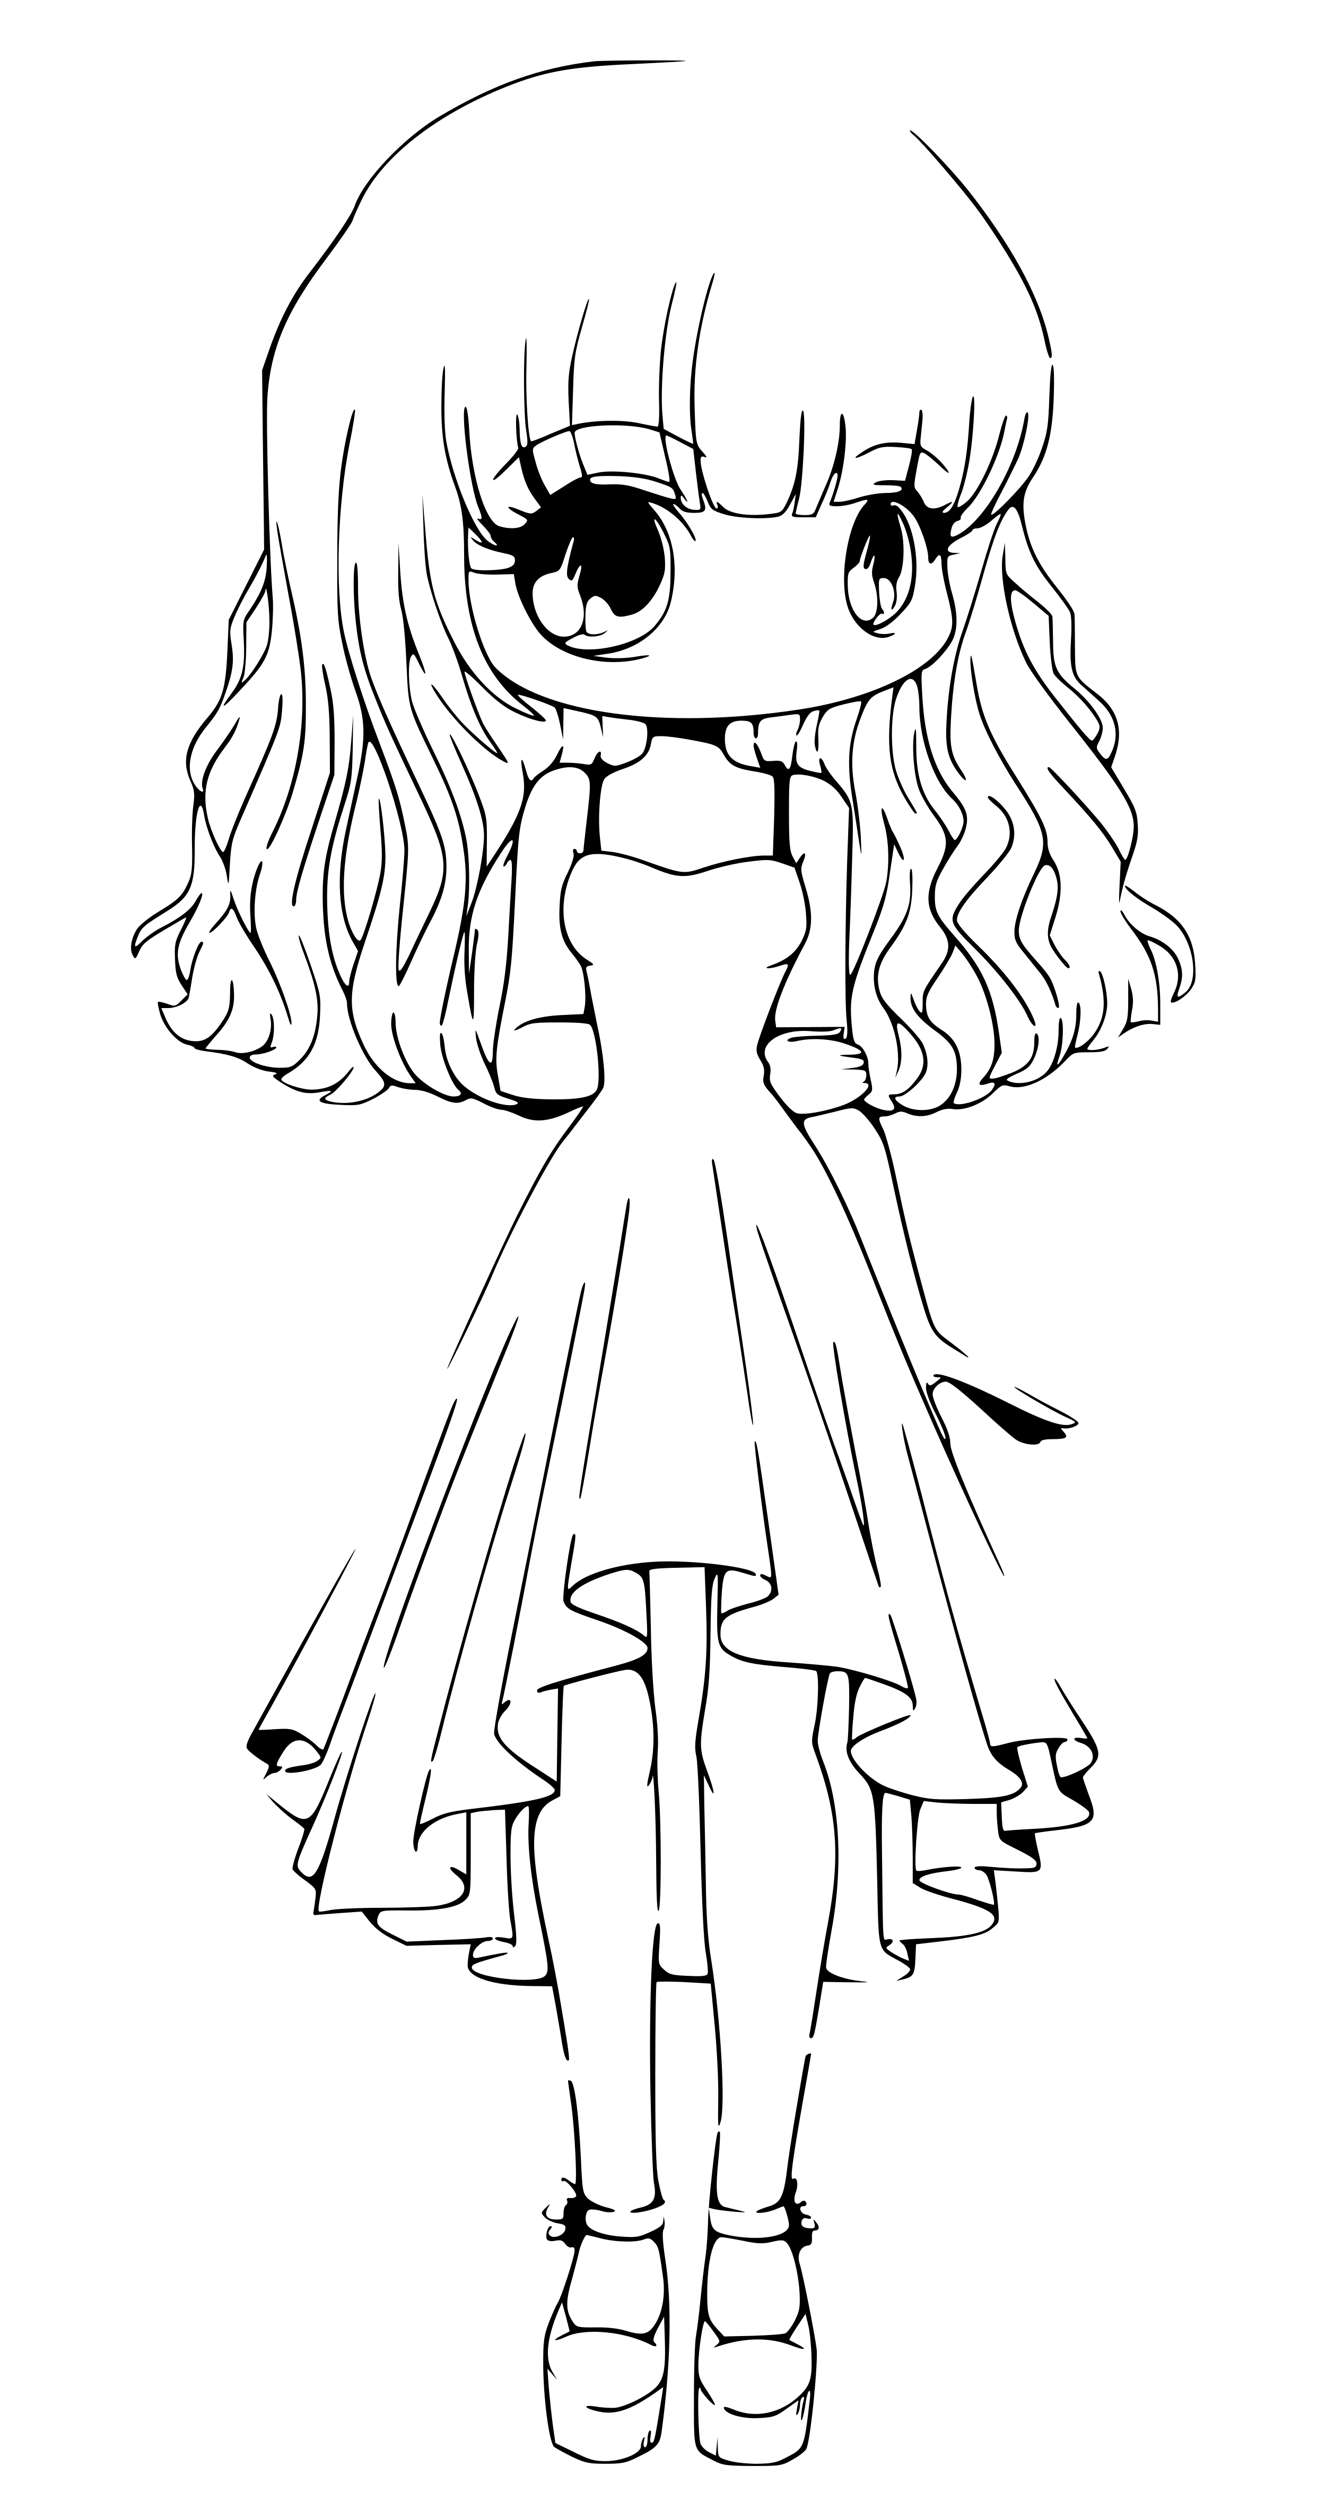 <?xml version="1.0" standalone="no"?>
<!DOCTYPE svg PUBLIC "-//W3C//DTD SVG 20010904//EN"
 "http://www.w3.org/TR/2001/REC-SVG-20010904/DTD/svg10.dtd">
<svg version="1.0" xmlns="http://www.w3.org/2000/svg"
 width="600pt" height="1131pt" viewBox="0 0 600 1131"
 preserveAspectRatio="xMidYMid meet">
<g transform="translate(0,1131) scale(0.1,-0.1)"
fill="#000000" stroke="none">
<path d="M2690 11033 c-246 -29 -454 -103 -702 -250 -161 -96 -342 -286 -383
-404 -15 -43 -96 -162 -204 -302 -76 -98 -133 -207 -182 -347 l-33 -95 3 -290
c2 -159 4 -342 5 -405 l1 -116 -80 -159 -80 -159 -6 -140 c-8 -175 -23 -223
-89 -301 -97 -113 -119 -193 -80 -284 20 -44 22 -60 15 -114 -5 -34 -8 -117
-6 -184 2 -103 -1 -129 -17 -165 -27 -60 -46 -79 -136 -133 -44 -27 -86 -61
-97 -79 -26 -42 -33 -89 -19 -116 12 -22 13 -21 30 17 14 33 34 49 113 96 52
31 97 57 99 57 3 0 -8 -26 -24 -57 -26 -52 -29 -66 -26 -134 2 -62 8 -83 30
-116 l27 -41 -26 -26 c-30 -30 -29 -30 -72 -15 -18 6 -34 9 -36 7 -3 -3 2 -28
10 -56 19 -63 78 -129 123 -138 18 -4 32 -10 32 -15 0 -4 21 -10 48 -14 99
-12 149 -26 192 -55 27 -18 65 -33 95 -37 36 -4 44 -8 30 -13 -17 -6 -13 -11
30 -39 67 -42 111 -53 171 -42 60 11 66 8 24 -14 -48 -25 -24 -39 74 -43 76
-4 88 -1 144 27 33 17 65 39 71 48 8 15 14 16 43 5 19 -6 53 -12 76 -12 27 0
64 -11 102 -30 65 -33 92 -36 129 -16 21 12 30 10 79 -15 30 -16 66 -29 80
-29 14 0 49 -12 79 -26 68 -34 134 -29 225 14 35 17 65 28 66 27 2 -2 -23 -39
-55 -82 -90 -119 -134 -194 -244 -413 -64 -128 -302 -651 -315 -690 -9 -32
170 339 203 420 79 189 256 525 319 605 14 17 28 35 32 40 4 6 37 48 73 95 37
47 72 95 78 108 14 26 2 156 -25 277 -8 39 -21 104 -29 145 -7 41 -16 87 -20
102 -6 22 -3 27 16 30 20 3 18 6 -17 28 -110 71 -137 248 -62 407 36 76 94 87
244 48 28 -7 81 -25 115 -40 110 -46 148 -49 250 -15 50 17 133 36 185 42 87
11 100 11 152 -7 l57 -20 24 -70 c13 -38 26 -102 28 -140 5 -62 2 -77 -20
-122 -27 -52 -67 -85 -136 -109 -24 -9 -29 -13 -15 -14 12 0 35 5 53 11 40 14
44 10 25 -26 -24 -44 -120 -295 -128 -333 -6 -24 -2 -41 14 -67 17 -27 20 -44
16 -70 -7 -33 -1 -45 40 -89 5 -6 35 -45 64 -86 30 -41 57 -77 60 -80 3 -3 25
-33 49 -68 68 -100 165 -305 278 -592 112 -286 162 -405 285 -685 140 -317
303 -665 312 -665 3 0 -8 28 -24 62 -148 324 -220 500 -220 538 0 28 -12 65
-40 119 -22 43 -40 89 -40 104 0 27 32 57 60 57 18 0 80 -50 208 -169 52 -47
104 -92 117 -98 37 -20 95 -24 102 -7 3 10 21 14 57 14 62 0 72 7 49 33 -14
15 -15 18 -3 16 25 -5 70 10 70 24 0 7 -37 31 -82 54 -46 23 -111 58 -145 78
-35 20 -63 34 -63 31 0 -8 164 -104 226 -133 57 -26 58 -27 31 -36 -40 -13
-120 14 -281 95 -199 100 -329 148 -342 127 -3 -5 5 -9 17 -9 21 0 20 -1 -6
-21 -22 -18 -29 -20 -36 -8 -6 10 -9 4 -9 -19 0 -20 18 -69 46 -122 25 -50 44
-97 42 -106 -3 -16 -17 15 -100 211 -63 148 -232 565 -273 670 -58 151 -152
343 -219 446 -60 92 -63 115 -17 125 14 2 63 14 108 25 78 20 84 20 111 4 16
-10 48 -47 71 -82 39 -60 46 -81 82 -252 45 -212 97 -422 140 -561 30 -99 52
-131 124 -175 17 -10 40 -25 53 -33 49 -32 18 0 -53 53 -84 64 -75 45 -149
320 -46 173 -59 230 -101 428 -19 93 -46 191 -58 218 -26 52 -25 59 7 59 12 0
32 6 46 13 21 11 31 11 55 1 43 -19 90 -17 134 6 27 13 49 17 74 13 52 -8 132
24 181 73 38 37 43 39 75 30 67 -19 169 28 252 116 35 37 38 38 106 38 51 0
74 4 83 15 11 14 10 14 -14 5 -29 -11 -76 -14 -76 -4 0 3 13 22 30 42 35 45
60 111 60 163 0 51 -19 137 -32 145 -8 5 -9 -1 -4 -17 33 -119 26 -198 -26
-268 -26 -36 -73 -69 -84 -59 -1 2 4 28 12 58 16 63 18 136 4 145 -6 4 -10
-16 -10 -53 0 -66 -16 -119 -56 -187 -31 -54 -38 -54 -19 0 16 46 20 161 5
170 -6 4 -10 -18 -10 -58 0 -72 -23 -151 -54 -185 -39 -44 -119 -64 -171 -43
-17 7 -12 12 36 34 47 20 60 32 78 69 22 47 28 103 11 113 -6 4 -10 -11 -10
-37 0 -73 -26 -109 -100 -140 -36 -14 -75 -27 -87 -27 -21 -1 -21 0 9 58 l31
59 -12 84 c-28 198 -75 301 -203 445 -77 88 -88 110 -88 177 0 49 6 70 37 125
20 36 49 82 64 102 16 20 34 59 40 86 13 57 2 87 -62 163 -81 97 -126 241
-136 436 -6 105 -5 112 14 118 31 10 100 84 124 132 24 51 23 122 -5 217 -9
31 -18 81 -19 109 -2 51 -1 53 28 59 l30 7 -27 1 c-49 2 -35 34 27 66 30 15
55 31 55 36 0 5 10 9 23 9 12 0 40 15 62 34 22 19 41 33 43 31 2 -2 -6 -22
-18 -45 -12 -23 -43 -119 -70 -213 -27 -95 -65 -215 -83 -267 -39 -108 -66
-255 -74 -412 -7 -118 6 -171 54 -235 35 -48 47 -40 14 10 -47 70 -55 108 -48
236 9 165 31 293 67 391 17 47 53 165 80 263 46 164 76 243 113 292 22 29 42
6 61 -73 31 -124 59 -181 134 -275 41 -51 78 -103 84 -117 6 -15 8 -65 4 -125
-7 -119 3 -165 47 -204 18 -16 53 -48 79 -71 76 -67 96 -153 56 -236 -16 -35
-26 -35 -51 -2 -18 24 -18 27 -3 56 9 17 16 44 16 59 0 40 -59 122 -129 179
-82 67 -96 97 -96 214 -1 52 -2 102 -3 111 -1 9 -30 38 -64 65 -35 27 -82 66
-105 88 -43 38 -43 39 -44 110 l-2 71 -10 -59 c-17 -103 33 -334 106 -483 16
-35 103 -154 194 -269 234 -294 293 -389 293 -472 0 -48 -27 -152 -39 -152 -3
1 -17 23 -30 51 -14 27 -52 83 -85 123 -74 88 -221 246 -230 246 -17 0 0 -25
63 -92 126 -134 182 -202 222 -269 l40 -67 -5 -103 c-3 -57 -3 -93 0 -79 11
59 28 121 56 202 25 71 30 99 26 150 -3 55 -11 75 -62 160 l-58 97 18 53 c39
117 13 207 -82 280 -101 78 -99 73 -100 212 0 66 -1 133 -2 147 -1 16 -33 63
-81 123 -83 104 -122 182 -142 291 -17 91 -8 142 35 205 63 94 88 191 94 363
3 94 1 147 -6 147 -6 0 -11 -59 -14 -147 -4 -127 -9 -159 -32 -226 -14 -43
-41 -102 -60 -130 -33 -52 -162 -184 -171 -175 -3 2 19 50 49 106 29 56 62
123 74 149 27 63 54 195 42 207 -5 5 -11 -8 -15 -30 -37 -213 -180 -460 -303
-524 -30 -15 -36 -9 -27 28 4 18 14 32 27 35 11 3 18 10 15 14 -3 5 11 26 32
46 60 58 145 236 166 347 3 19 9 43 11 53 3 9 1 17 -4 17 -5 0 -18 -38 -30
-85 -29 -118 -98 -261 -147 -304 -22 -19 -41 -29 -42 -24 -2 6 5 34 17 62 11
29 26 89 34 134 20 111 32 312 19 304 -5 -4 -13 -55 -17 -114 -8 -135 -21
-219 -47 -308 -22 -74 -42 -105 -68 -105 -11 1 -7 8 14 25 34 28 30 32 -11 10
-47 -24 -80 -19 -94 14 -6 16 -20 38 -29 48 -17 18 -17 24 -3 101 14 78 15 81
36 71 11 -6 43 -32 70 -58 26 -25 44 -37 38 -26 -16 31 -68 82 -101 99 -26 14
-29 20 -25 56 2 22 6 58 8 80 2 22 0 43 -5 46 -5 3 -9 -3 -9 -12 0 -10 -5 -46
-11 -80 l-11 -63 -62 6 c-69 6 -121 -6 -173 -41 -53 -34 -38 -37 25 -5 50 27
65 30 124 27 37 -2 70 -6 73 -10 4 -3 -2 -37 -12 -75 l-18 -68 -55 3 c-31 1
-65 -3 -77 -10 -19 -11 -14 -13 42 -13 35 0 66 -3 70 -7 17 -16 -11 -28 -65
-28 -32 0 -87 -9 -122 -20 -34 -11 -75 -20 -89 -20 l-27 0 20 63 c26 82 42
217 33 284 -8 69 -25 68 -25 -1 0 -80 -26 -189 -65 -275 -18 -42 -38 -88 -44
-103 -9 -24 -16 -28 -51 -28 -22 0 -40 3 -40 8 1 4 7 34 16 67 18 74 32 389
17 398 -7 4 -12 -41 -16 -131 -5 -140 -19 -206 -59 -289 -21 -41 -22 -42 -84
-49 -94 -10 -172 3 -201 32 -28 28 -35 30 -27 9 4 -8 2 -15 -4 -15 -15 0 -72
169 -72 217 0 17 4 21 18 16 13 -5 11 0 -7 21 -32 35 -33 36 -38 205 -6 182
21 366 82 566 8 27 11 45 6 40 -23 -26 -75 -239 -96 -395 -16 -116 -18 -249
-5 -325 4 -27 7 -51 6 -52 -1 -2 -32 13 -68 32 l-65 35 -6 67 c-10 127 11 373
42 494 16 61 25 107 20 102 -17 -17 -58 -203 -69 -313 -6 -63 -10 -166 -8
-228 2 -70 -1 -112 -7 -112 -5 0 -44 7 -85 16 -72 15 -188 14 -273 -3 l-29 -6
5 159 c4 145 8 170 40 283 20 69 35 127 32 129 -6 6 -52 -151 -76 -259 -17
-77 -20 -114 -16 -204 l6 -111 -87 -36 c-47 -21 -87 -36 -89 -34 -13 13 -25
199 -21 335 2 92 1 148 -3 126 -12 -60 -10 -341 2 -414 8 -51 7 -66 -3 -72
-18 -11 -26 14 -27 83 -1 31 -6 60 -11 63 -9 6 -5 -118 5 -151 2 -6 -23 -39
-56 -72 -77 -79 -77 -104 0 -28 l59 58 12 -54 c14 -59 32 -99 66 -143 l22 -30
-22 -17 c-21 -15 -26 -15 -80 7 -64 26 -60 8 7 -26 38 -20 38 -21 21 -40 -18
-20 -64 -24 -113 -10 -63 17 -126 217 -138 434 -3 61 -10 107 -16 107 -27 0
19 -362 57 -454 20 -49 20 -60 -1 -52 -9 4 0 -9 20 -29 20 -20 37 -42 37 -49
0 -8 7 -19 15 -26 30 -25 5 -22 -28 3 -60 46 -158 282 -188 452 -7 42 -10 126
-7 219 3 111 2 141 -5 111 -6 -22 -10 -101 -10 -175 0 -140 16 -236 62 -361
31 -84 41 -161 41 -310 0 -319 87 -542 266 -680 30 -23 52 -44 50 -46 -3 -3
-38 11 -79 31 -108 51 -213 165 -284 307 -89 175 -109 254 -128 494 l-14 170
5 -152 c2 -83 9 -178 15 -210 15 -78 63 -221 98 -291 16 -32 44 -107 61 -167
40 -139 81 -235 125 -297 19 -26 35 -51 35 -54 0 -10 -109 84 -158 136 -24 25
-64 75 -89 112 -52 76 -72 85 -25 11 71 -110 216 -254 302 -298 27 -14 25 -9
-24 63 -29 42 -61 91 -70 109 -22 45 -87 225 -84 235 2 4 39 -28 83 -73 57
-57 99 -89 145 -111 67 -33 140 -52 140 -37 0 5 -29 32 -65 60 -36 28 -64 53
-61 56 4 5 142 -42 164 -56 7 -4 18 -38 26 -77 l14 -69 1 71 1 71 68 -15 c82
-18 89 -23 101 -75 l10 -42 -2 48 -2 48 30 -5 c16 -3 58 -8 92 -12 35 -4 68
-13 74 -20 16 -20 6 -110 -16 -134 -10 -11 -41 -28 -70 -39 -51 -19 -54 -19
-87 -3 -22 12 -32 23 -30 35 6 29 -15 19 -28 -14 -12 -29 -16 -31 -49 -25 -20
3 -53 6 -73 6 l-36 0 10 36 c14 52 4 52 -22 -1 -14 -29 -37 -55 -60 -70 -21
-13 -41 -29 -45 -35 -12 -20 -23 -10 -35 35 -19 69 -28 62 -15 -10 21 -112 -6
-189 -141 -392 l-22 -33 1 113 c1 107 -1 117 -37 212 -41 106 -124 280 -131
273 -3 -2 23 -65 56 -139 67 -149 99 -252 99 -318 0 -73 -29 -232 -55 -301
l-25 -65 7 50 c10 75 7 222 -6 293 -21 113 -70 243 -151 407 -43 88 -86 187
-95 220 -17 65 -20 182 -5 205 11 17 12 17 39 -38 36 -71 33 -42 -4 50 -53
130 -75 229 -84 373 l-8 130 -1 -125 c-2 -88 3 -142 14 -180 9 -34 18 -126 23
-240 10 -209 6 -197 124 -440 83 -171 114 -263 134 -401 21 -136 11 -249 -42
-474 -37 -155 -65 -291 -65 -312 0 -7 3 -13 8 -13 4 0 18 51 30 113 32 155 67
305 73 311 3 3 3 -36 1 -86 -3 -61 1 -126 13 -192 27 -158 30 -157 30 11 0 92
6 181 13 212 9 37 9 58 2 65 -6 6 -10 6 -11 1 0 -6 -6 -53 -13 -105 l-14 -95
-1 107 c-1 156 37 273 147 441 52 81 72 72 28 -13 -15 -28 -22 -50 -17 -50 5
0 11 7 15 15 3 8 10 15 16 15 6 0 8 -29 5 -82 -3 -46 -10 -162 -15 -259 -7
-124 -18 -218 -40 -322 -16 -80 -30 -172 -30 -202 0 -78 -18 -68 -53 31 -28
77 -28 78 -23 29 3 -27 21 -79 38 -115 18 -36 37 -82 43 -104 9 -36 14 -40 65
-56 42 -13 51 -19 37 -25 -46 -19 -171 24 -239 84 -45 39 -81 114 -86 179 -3
29 -9 55 -15 59 -7 4 -8 -14 -5 -53 6 -63 53 -179 81 -203 22 -17 13 -31 -21
-31 -43 1 -133 53 -175 102 -45 54 -86 163 -87 231 0 26 -4 47 -10 47 -5 0
-10 -24 -10 -52 0 -56 45 -175 89 -237 l22 -31 -24 0 c-79 0 -163 69 -212 175
-72 155 -71 234 5 460 77 228 94 298 94 395 -1 81 -22 265 -30 257 -2 -2 1
-63 7 -136 9 -103 9 -148 0 -201 -15 -83 -76 -289 -90 -303 -14 -14 -48 47
-62 113 -27 123 -13 286 45 517 13 54 29 132 36 173 6 41 13 81 16 89 20 61
164 -365 164 -486 0 -29 -9 -142 -21 -250 -20 -194 -23 -363 -5 -364 4 0 29
49 55 108 26 59 64 138 84 176 54 99 77 175 77 255 0 93 -17 145 -122 366
-136 287 -189 406 -220 495 -32 94 -58 273 -58 403 0 77 -4 117 -10 113 -13
-8 -13 -154 0 -270 15 -135 36 -216 90 -349 45 -113 67 -162 200 -441 132
-277 136 -330 42 -525 -25 -52 -65 -135 -88 -185 -32 -66 -45 -85 -50 -72 -4
10 3 109 14 220 36 342 35 333 13 443 -24 117 -40 169 -114 364 -71 186 -141
404 -161 502 -40 194 -29 572 25 847 17 84 28 155 25 158 -11 11 -47 -143 -63
-268 -12 -94 -17 -214 -17 -404 -1 -243 1 -281 22 -382 12 -62 39 -159 59
-215 47 -130 49 -214 10 -393 -14 -66 -38 -174 -52 -240 -45 -209 -35 -387 30
-503 l25 -44 -20 -59 c-11 -32 -20 -68 -20 -80 0 -37 -24 -14 -48 47 -35 85
-51 191 -52 334 0 136 20 240 82 430 28 86 31 108 34 245 l2 150 -9 -120 c-9
-118 -22 -182 -73 -360 -44 -151 -56 -222 -56 -338 1 -180 26 -302 90 -427 11
-21 20 -47 20 -58 0 -76 70 -240 129 -305 45 -49 50 -66 23 -90 -50 -45 -142
-67 -221 -51 -37 8 -39 17 -7 32 26 11 106 106 106 124 0 6 -10 -2 -22 -18
-44 -57 -96 -82 -168 -83 -45 0 -131 28 -137 45 -2 5 11 18 29 28 97 56 140
132 146 262 4 88 3 96 -44 234 -27 78 -50 136 -52 128 -2 -8 9 -46 24 -84 49
-130 66 -204 60 -274 -7 -91 -32 -156 -77 -201 -36 -36 -44 -39 -94 -39 -62 0
-135 25 -135 46 0 9 11 14 27 14 32 0 93 21 93 32 0 4 -7 5 -15 2 -13 -5 -14
-2 -5 21 13 34 13 106 -1 125 -8 11 -9 7 -5 -19 9 -49 -10 -106 -41 -126 -37
-25 -91 -35 -120 -24 -14 5 -49 10 -79 10 -30 1 -54 4 -54 6 0 3 21 28 46 57
60 65 84 118 83 181 -1 86 -18 99 -18 14 -1 -65 -5 -81 -29 -120 -49 -75 -79
-99 -126 -99 -65 1 -109 36 -141 114 l-15 36 30 0 c39 0 87 24 94 47 2 10 10
52 16 93 7 41 21 92 31 112 21 42 23 48 10 48 -12 0 -42 -76 -50 -128 -3 -23
-10 -44 -16 -45 -5 -1 -18 23 -29 53 -23 68 -13 114 43 210 40 68 65 130 53
130 -4 0 -16 -16 -27 -36 -21 -38 -68 -75 -152 -118 -29 -14 -68 -42 -88 -61
-38 -39 -43 -34 -20 22 15 37 25 46 133 113 103 64 124 111 123 279 -1 163 26
258 43 151 9 -54 42 -141 70 -183 13 -19 28 -59 32 -88 8 -52 9 -51 14 51 6
96 10 114 52 210 178 408 177 406 184 484 4 49 3 76 -3 76 -6 0 -13 -30 -15
-67 -6 -75 -25 -126 -137 -375 -39 -86 -78 -184 -87 -217 -10 -33 -21 -58 -26
-55 -16 10 -56 100 -68 155 -27 120 -5 210 76 316 36 47 55 83 68 133 4 14 -6
3 -21 -25 -16 -27 -52 -80 -80 -117 -50 -65 -79 -141 -66 -175 10 -27 -18 -12
-37 20 -41 67 -22 166 51 256 56 69 64 85 90 159 33 94 39 141 27 215 -10 63
-9 73 12 125 13 31 42 89 65 127 36 62 60 108 79 155 3 8 5 -14 3 -50 -3 -68
-24 -121 -82 -206 -26 -37 -27 -44 -22 -134 6 -117 -7 -171 -56 -237 -57 -77
-44 -74 33 8 118 125 138 161 150 273 5 52 7 121 4 153 -14 162 -32 799 -24
908 15 219 85 384 264 622 63 84 117 162 121 175 4 13 22 55 41 93 98 203 356
400 689 526 152 57 270 77 530 89 309 15 319 17 80 17 -115 0 -226 -2 -245 -4z
m249 -1665 l45 -14 26 -112 c15 -61 23 -112 18 -112 -5 0 -25 7 -45 15 -59 25
-210 40 -272 28 l-53 -11 -15 37 c-19 43 -43 129 -43 153 0 36 235 47 339 16z
m-341 -65 c6 -32 18 -79 26 -105 12 -38 12 -48 2 -48 -7 0 -41 -18 -74 -40
l-62 -39 -24 42 c-14 23 -33 70 -42 105 -17 61 -17 63 2 77 21 16 132 64 150
65 6 0 16 -26 22 -57z m482 6 l57 -30 12 -107 c7 -59 15 -121 18 -139 5 -30 4
-31 -27 -29 -33 2 -60 27 -60 55 1 13 4 12 15 -3 27 -36 15 -5 -14 37 -34 49
-86 247 -65 247 3 0 32 -14 64 -31z m710 -152 c0 -14 -21 -87 -35 -119 -6 -15
-1 -18 33 -18 22 0 59 7 82 15 58 20 67 19 42 -8 -78 -83 -119 -343 -74 -469
33 -92 121 -153 186 -128 33 12 34 22 1 14 -14 -3 -37 -3 -52 1 -28 7 -28 7
12 20 25 9 60 35 91 69 48 50 53 61 64 126 19 111 -3 249 -50 324 -20 31 -34
44 -45 40 -8 -3 -15 -1 -15 5 0 29 67 -5 103 -52 29 -38 67 -145 67 -189 0
-33 15 -36 32 -8 19 30 28 24 28 -19 0 -21 11 -82 25 -135 29 -114 31 -146 8
-194 -68 -146 -343 -281 -680 -332 -609 -92 -1165 -16 -1369 188 -54 53 -124
279 -124 398 0 43 0 43 27 33 15 -6 61 -9 103 -8 l75 2 7 -43 c10 -59 68 -176
111 -226 93 -107 295 -157 461 -113 58 16 38 20 -36 7 -40 -6 -89 -7 -124 -3
l-59 8 59 9 c143 19 261 114 291 233 40 163 12 320 -76 419 -32 37 -32 38 -9
31 70 -21 142 -82 179 -153 7 -13 15 -22 18 -19 8 9 -37 86 -74 127 -19 22
-31 40 -26 40 6 0 18 -9 28 -20 13 -15 31 -20 67 -20 52 0 59 10 38 64 -5 14
-6 26 -1 26 4 0 15 -18 23 -39 14 -35 22 -41 74 -57 60 -19 192 -24 246 -11
19 5 36 22 53 55 l26 47 -5 -35 c-2 -19 -7 -43 -11 -52 -6 -16 0 -18 50 -18
l56 0 28 63 c16 34 34 79 40 100 12 36 31 51 31 24z m-820 -27 c73 -24 75 -26
85 -58 6 -21 4 -22 -22 -16 -15 3 -68 20 -117 36 -70 24 -102 29 -155 27 -64
-3 -91 3 -91 21 0 15 33 19 135 16 69 -3 120 -11 165 -26z m1150 -305 c20
-121 -2 -220 -63 -284 -31 -32 -94 -67 -104 -57 -8 7 29 56 38 50 12 -7 12 9
0 22 -5 5 -11 38 -13 74 -3 64 -2 65 22 65 33 0 58 -64 41 -109 -13 -36 -7
-46 9 -15 7 12 10 39 7 62 -4 27 0 48 10 64 24 36 29 158 9 225 -22 76 -19 83
9 23 13 -27 29 -81 35 -120z m-1113 66 c26 -52 28 -65 27 -171 0 -127 -16
-177 -74 -244 -73 -83 -303 -133 -392 -85 -17 9 -14 13 24 33 25 14 47 20 53
15 15 -14 70 -10 91 7 18 15 18 15 -3 5 -29 -14 -70 -14 -79 1 -4 6 -6 39 -5
72 1 48 6 65 22 78 19 16 24 16 49 3 15 -8 35 -30 44 -50 18 -38 34 -42 96
-25 47 13 93 62 126 134 23 50 26 68 22 125 -4 40 -16 89 -32 125 -33 74 -7
56 31 -23z m-827 -33 c0 -5 -12 -1 -27 9 -27 17 -27 17 -14 0 18 -23 71 -45
139 -59 44 -9 52 -14 52 -33 0 -17 -9 -26 -31 -34 -36 -12 -148 -15 -165 -3
-11 6 -19 88 -16 156 l2 30 30 -29 c17 -16 30 -33 30 -37z m1741 -46 c-16 -58
-17 -71 -6 -76 9 -3 18 7 25 30 16 47 24 37 11 -12 -8 -30 -7 -48 4 -79 21
-60 19 -138 -4 -159 -51 -46 -113 32 -115 145 -1 55 1 62 27 81 15 11 27 24
27 28 0 16 42 121 46 117 3 -2 -4 -36 -15 -75z m-1325 51 c-32 -118 -37 -156
-23 -171 14 -13 17 -11 30 20 23 55 36 53 20 -3 -13 -45 -13 -54 1 -90 41
-103 8 -189 -73 -189 -73 0 -141 95 -141 197 0 48 28 79 85 91 38 8 40 9 64
85 14 42 29 77 34 77 4 0 6 -8 3 -17z m-1377 -358 c1 -38 -4 -88 -10 -110 -11
-40 -74 -140 -103 -164 -15 -13 -16 -11 -4 15 6 16 12 77 12 139 l1 110 43 64
c23 35 43 71 43 80 3 39 18 -71 18 -134z m3457 77 l69 -58 5 -119 c3 -67 11
-130 18 -143 7 -12 37 -41 67 -65 51 -40 108 -106 134 -154 9 -18 9 -29 -4
-53 -9 -16 -19 -30 -24 -30 -10 0 -52 49 -169 198 -95 122 -140 206 -178 340
-26 93 -26 142 0 142 7 0 44 -26 82 -58z m-527 -373 c6 -18 11 -60 11 -95 0
-156 68 -345 150 -419 29 -27 50 -68 50 -100 0 -26 -28 -85 -40 -85 -3 0 -16
19 -28 43 -12 23 -40 65 -62 92 -59 73 -85 164 -84 290 0 81 -2 92 -9 60 -12
-57 -2 -190 20 -253 10 -29 40 -82 67 -119 70 -94 73 -135 17 -242 -57 -110
-53 -184 13 -265 47 -58 49 -105 5 -167 -85 -124 -84 -121 -84 -175 0 -44 -2
-51 -13 -40 -7 7 -20 31 -27 52 -14 38 -14 38 -15 9 0 -46 32 -89 108 -145 81
-58 102 -94 102 -176 0 -73 -29 -135 -77 -165 -45 -28 -122 -27 -170 2 -37 23
-43 39 -13 39 25 0 96 63 117 103 17 34 12 91 -14 140 -9 17 -53 68 -99 112
-65 63 -85 89 -94 123 -18 68 -4 124 48 195 75 102 96 158 100 265 2 55 0 92
-6 92 -5 0 -7 -28 -4 -69 6 -93 -13 -147 -92 -253 -51 -70 -64 -96 -70 -137
-8 -62 7 -124 40 -169 51 -67 81 -206 62 -287 l-7 -30 14 30 c18 39 18 96 1
163 -18 68 -3 70 53 6 67 -76 77 -139 32 -201 -37 -51 -68 -73 -103 -73 -33 0
-33 -2 -11 -36 21 -33 5 -45 -43 -34 -34 8 -84 35 -84 46 0 3 9 13 20 22 19
15 20 22 10 67 -6 28 -11 60 -11 73 1 32 -25 79 -47 87 -15 4 -21 19 -26 67
-15 150 -7 186 105 463 39 98 52 146 66 248 l19 128 17 -36 c28 -59 38 -39 11
23 -14 31 -29 62 -33 67 -5 6 -16 33 -26 62 -26 74 -36 56 -14 -24 21 -75 24
-182 9 -263 -13 -66 -150 -420 -163 -420 -6 0 -8 60 -4 158 4 86 10 254 13
372 8 246 6 255 -70 344 -25 28 -50 64 -55 79 -15 39 -32 35 -20 -5 5 -17 7
-33 6 -34 -1 -2 -23 2 -47 8 -61 14 -73 32 -65 91 4 30 2 46 -4 43 -5 -3 -12
-33 -16 -66 -7 -63 -17 -74 -35 -39 -9 16 -19 20 -52 17 -40 -3 -41 -2 -56 40
-16 41 -32 56 -32 28 0 -7 7 -33 15 -56 l15 -43 -41 7 c-85 14 -119 49 -119
124 0 57 22 82 74 82 46 0 56 -10 56 -56 0 -13 5 -24 10 -24 6 0 10 10 10 23
0 52 10 65 53 71 23 3 63 8 90 12 46 6 47 6 47 -21 0 -14 -5 -35 -11 -47 -6
-11 -8 -22 -5 -25 3 -4 17 19 30 49 17 38 32 57 47 61 13 4 25 5 26 3 2 -2 -3
-31 -11 -66 -8 -35 -12 -76 -9 -91 10 -50 19 -32 16 29 -3 46 1 65 19 97 22
37 30 42 96 59 40 10 75 16 78 13 4 -3 -6 -41 -21 -84 -38 -110 -43 -206 -16
-368 11 -71 25 -159 30 -195 10 -62 10 -60 6 35 -3 55 -14 146 -25 203 -24
125 -17 230 26 338 31 81 44 95 103 118 l44 17 -7 -53 c-27 -214 -13 -324 56
-445 23 -40 46 -73 50 -73 11 0 12 -3 -35 75 -20 33 -43 87 -53 120 -24 83
-24 242 -1 318 29 93 75 125 96 66z m-1034 -244 c126 -23 137 -27 160 -69 27
-48 53 -62 141 -76 38 -6 74 -16 80 -23 9 -9 10 -62 7 -184 l-6 -173 -41 0
c-64 -1 -188 -26 -274 -55 -89 -30 -92 -30 -272 34 -47 17 -108 33 -137 37
l-52 6 -7 66 c-9 89 2 229 20 257 10 15 40 31 83 46 79 26 119 61 128 112 7
36 9 37 49 37 22 0 77 -7 121 -15z m-470 -150 c30 -29 30 -44 10 -215 -8 -69
-15 -131 -15 -137 0 -7 -7 -13 -15 -13 -8 0 -15 5 -15 10 0 6 -5 10 -11 10 -6
0 -8 -8 -4 -20 4 -12 -6 -45 -26 -87 -28 -56 -34 -81 -37 -155 -5 -99 10 -156
57 -212 14 -17 31 -41 38 -53 16 -28 27 -141 19 -186 l-6 -34 -104 -5 c-105
-6 -177 -29 -208 -66 -7 -7 8 -3 33 10 39 21 57 23 171 23 82 0 131 -4 138
-11 29 -29 52 -253 30 -294 -17 -32 -76 -44 -205 -43 -86 1 -135 7 -175 20
l-55 18 -12 70 c-14 77 -9 124 32 330 27 135 32 186 46 470 14 294 18 322 46
415 30 96 66 143 129 165 62 22 111 19 139 -10z m1085 -38 c29 -15 57 -40 78
-72 l34 -50 -9 -250 c-9 -290 -11 -624 -2 -710 6 -61 3 -85 -10 -85 -4 0 -6
12 -3 28 l4 27 -155 -1 -155 -1 -4 29 c-8 49 41 175 136 352 34 65 35 141 1
252 -23 76 -24 84 -10 118 17 40 6 49 -17 14 l-15 -23 -17 32 c-13 26 -16 63
-16 197 0 148 2 165 18 170 30 8 96 -4 142 -27z m686 -875 c45 -78 84 -224 84
-315 0 -71 -14 -112 -53 -154 -26 -29 -17 -38 22 -25 34 12 41 1 18 -30 -30
-39 -150 -79 -172 -57 -2 3 4 24 15 47 13 27 20 62 20 103 0 85 -28 142 -89
180 -55 35 -70 60 -71 116 0 35 9 56 53 120 29 43 59 93 67 112 l13 34 29 -34
c16 -19 45 -62 64 -97z m-614 -258 c-7 -13 -28 -17 -103 -19 -52 -1 -104 -5
-117 -9 -37 -12 -15 -25 25 -15 67 15 154 10 222 -14 85 -30 90 -47 14 -48
-61 -1 -58 -4 20 -14 38 -5 48 -10 45 -23 -2 -12 -17 -19 -53 -23 l-50 -6 58
-1 c53 -2 57 -4 57 -26 0 -13 -6 -27 -12 -29 -8 -3 -6 -6 5 -6 48 -2 -16 -69
-95 -99 -74 -28 -178 -47 -211 -38 -17 4 -45 31 -77 73 -45 60 -50 71 -45 103
4 24 1 41 -9 55 -58 77 50 154 197 140 42 -3 83 -2 97 4 36 14 42 13 32 -5z"/>
<path d="M4139 10694 c33 -27 209 -232 278 -324 23 -30 63 -89 90 -130 131
-202 188 -323 219 -468 9 -45 21 -82 26 -82 11 0 10 20 -7 92 -45 194 -171
423 -368 672 -83 103 -241 266 -258 266 -6 0 3 -12 20 -26z"/>
<path d="M1255 8905 c4 -27 27 -158 51 -289 25 -132 49 -285 55 -340 27 -243
-21 -517 -127 -728 -21 -41 -32 -74 -27 -79 12 -12 85 148 117 254 52 175 61
234 60 402 0 169 -19 312 -69 525 -13 58 -32 148 -40 200 -17 100 -32 140 -20
55z"/>
<path d="M4391 8328 c-2 -49 20 -182 41 -248 24 -76 89 -201 164 -318 142
-217 151 -262 83 -403 -55 -113 -89 -213 -89 -265 0 -35 7 -51 43 -94 23 -29
56 -70 74 -92 27 -33 52 -86 69 -145 2 -7 8 -13 13 -13 11 0 -13 88 -35 131
-7 15 -35 51 -62 80 -69 77 -82 99 -82 140 0 62 88 282 117 294 22 8 41 -12
53 -56 12 -43 6 -87 -21 -168 -23 -66 -23 -107 -1 -147 19 -34 67 -94 76 -94
13 0 5 19 -18 41 -13 13 -33 43 -45 66 l-21 42 26 82 c34 109 31 197 -9 257
-19 29 -27 55 -27 84 0 56 -26 110 -142 295 -118 187 -155 274 -179 418 -23
134 -26 148 -28 113z"/>
<path d="M1458 8304 c-3 -5 3 -47 14 -94 14 -63 19 -125 20 -240 l1 -155 -80
-246 c-80 -241 -107 -359 -84 -359 6 0 11 13 11 29 0 36 31 141 111 381 l62
185 1 150 c0 110 -4 172 -18 235 -21 99 -31 127 -38 114z"/>
<path d="M4470 7703 c0 -5 16 -21 36 -37 63 -50 80 -126 45 -194 -11 -20 -57
-75 -102 -121 -45 -47 -95 -105 -110 -130 -48 -75 -43 -89 69 -199 106 -105
210 -237 241 -308 21 -47 48 -64 31 -19 -35 91 -127 214 -252 335 -67 65 -98
103 -98 118 0 35 42 94 141 197 49 52 97 111 105 130 21 50 17 102 -10 149
-29 49 -96 104 -96 79z"/>
<path d="M1166 7388 c-27 -64 -39 -139 -33 -220 3 -43 3 -78 1 -78 -9 0 -58
97 -75 148 -17 51 -18 53 -17 21 2 -40 -13 -68 -69 -130 -19 -21 -31 -39 -25
-39 14 0 81 71 88 92 8 28 19 22 34 -19 7 -21 43 -83 81 -138 69 -103 118
-205 150 -310 11 -38 18 -50 18 -34 1 38 -50 182 -101 284 -25 50 -51 114 -58
144 -15 65 -8 176 15 243 21 59 13 87 -9 36z"/>
<path d="M5090 7303 c0 -16 53 -59 129 -102 40 -24 88 -59 106 -78 77 -81 100
-249 41 -300 -38 -32 -46 -29 -30 15 19 53 17 89 -7 139 -21 43 -72 82 -129
98 -40 12 -88 53 -110 93 -11 21 -19 30 -20 20 0 -9 22 -46 49 -81 91 -119
120 -206 121 -361 l0 -58 -29 5 c-16 4 -43 2 -59 -3 -17 -4 -32 -6 -35 -4 -2
2 0 26 5 53 7 35 6 61 -3 96 l-14 48 0 -94 c0 -80 -3 -100 -23 -133 l-23 -39
23 16 c43 31 93 48 131 45 l37 -4 0 96 c0 98 -18 199 -46 251 -8 17 -13 33
-11 35 3 3 26 -8 53 -24 80 -46 107 -133 65 -215 -10 -20 -16 -39 -12 -41 14
-9 67 26 90 59 21 31 23 43 19 113 -7 128 -61 208 -180 268 -29 14 -72 42 -95
61 -24 19 -43 30 -43 26z"/>
<path d="M3224 6035 c52 -348 81 -541 106 -690 16 -99 39 -252 52 -340 12 -88
24 -151 26 -140 1 11 -13 128 -32 260 -19 132 -58 395 -85 584 -28 189 -55
349 -62 355 -8 8 -10 1 -5 -29z"/>
<path d="M2836 5863 c-3 -16 -17 -102 -31 -193 -15 -91 -62 -379 -106 -641
-80 -482 -84 -507 -73 -497 3 3 21 102 40 219 19 118 50 297 69 399 41 221
103 602 112 683 6 59 -1 79 -11 30z"/>
<path d="M3426 5745 c4 -17 43 -131 86 -255 149 -421 229 -655 346 -1005 64
-192 118 -352 119 -354 2 -2 5 -2 8 1 3 3 -3 39 -14 79 -11 41 -30 133 -41
204 -11 72 -38 220 -60 330 -21 110 -48 256 -60 325 -25 157 -28 170 -39 170
-10 0 53 -372 108 -635 22 -102 36 -203 28 -195 -3 3 -19 46 -36 95 -17 50
-51 146 -76 215 -26 69 -105 297 -176 508 -119 352 -183 529 -196 542 -2 3 -1
-9 3 -25z"/>
<path d="M2629 5468 c-11 -44 -75 -357 -174 -858 -30 -151 -93 -465 -140 -698
-47 -234 -83 -433 -79 -446 10 -42 100 -126 221 -206 29 -19 53 -40 53 -47 0
-32 -96 -53 -387 -87 -89 -11 -122 -20 -167 -44 -31 -16 -56 -26 -56 -22 0 5
11 55 25 112 26 107 32 156 16 128 -15 -26 -71 -278 -71 -319 0 -22 5 -43 10
-46 6 -4 10 6 10 22 0 67 77 129 183 148 l37 7 0 -141 0 -140 -34 20 c-46 27
-53 10 -10 -24 71 -57 30 -120 -89 -138 -34 -5 -147 -9 -252 -9 -104 0 -210
-5 -234 -11 -24 -5 -46 -8 -48 -5 -19 19 126 582 222 865 19 58 35 112 34 120
-1 29 -129 -360 -184 -560 -72 -261 -99 -304 -153 -246 -27 28 -24 36 58 217
58 128 133 320 127 326 -2 3 -26 -49 -52 -113 -91 -227 -101 -232 -240 -119
l-50 41 30 -36 c17 -19 54 -53 83 -75 30 -21 56 -42 59 -47 2 -4 -10 -44 -27
-88 -17 -45 -29 -88 -26 -95 3 -7 28 -30 57 -50 51 -38 51 -38 46 -84 -3 -25
-7 -52 -9 -60 -2 -8 2 -14 8 -13 6 1 56 5 111 9 l100 7 37 -47 c25 -30 60 -57
102 -77 l63 -31 146 4 145 3 -7 -35 c-4 -19 -7 -46 -7 -59 -2 -55 112 -93 289
-95 l93 -1 16 -85 c8 -47 21 -119 27 -160 11 -70 22 -100 33 -89 3 3 -2 45
-10 94 -8 50 -19 115 -24 145 -15 93 -37 210 -60 315 -42 196 -61 321 -63 411
-2 113 23 178 81 209 l37 20 6 248 c3 136 8 249 10 251 7 6 238 66 277 72 52
8 85 -28 106 -117 28 -121 30 -233 8 -334 -16 -69 -17 -85 -6 -71 8 11 15 27
16 35 5 55 16 -172 17 -373 1 -166 4 -237 11 -230 13 13 13 411 0 544 -5 52
-7 131 -4 175 4 50 0 124 -11 200 -9 72 -18 217 -20 362 -3 134 -6 248 -7 255
-2 10 28 14 123 16 l127 3 7 -188 c7 -200 -1 -312 -35 -507 -16 -92 -18 -123
-9 -162 6 -27 14 -218 19 -424 6 -236 14 -406 23 -460 8 -47 12 -91 9 -98 -4
-11 -25 -13 -88 -10 -71 3 -86 6 -109 28 -27 25 -27 26 -21 118 5 75 4 92 -7
92 -26 0 -41 -333 -34 -753 4 -204 11 -394 16 -422 13 -68 -1 -96 -56 -110
-23 -5 -45 -13 -49 -17 -12 -13 40 -9 94 7 52 16 72 32 55 44 -5 3 -16 42 -24
86 -11 60 -14 180 -14 487 0 223 3 409 6 412 3 3 60 3 125 0 l120 -7 18 -191
c10 -105 17 -247 16 -316 -2 -142 -1 -155 10 -120 24 74 1 465 -42 735 -15 92
-22 191 -24 340 -2 116 -5 274 -7 353 l-2 142 22 -47 c32 -71 28 -29 -7 65
-36 98 -36 120 -9 282 17 96 22 174 24 340 2 173 6 222 19 250 15 34 16 29 12
-120 -4 -174 1 -195 58 -228 53 -31 98 -41 246 -53 74 -6 138 -14 143 -18 14
-14 10 -165 -7 -244 -16 -75 -16 -79 5 -135 98 -267 112 -457 55 -762 -14 -74
-37 -211 -51 -304 -14 -93 -28 -179 -31 -192 -4 -14 -2 -24 5 -24 13 0 17 16
39 150 l17 105 115 -2 c98 -1 105 0 48 6 -76 9 -146 36 -150 60 -2 9 10 88 26
176 51 282 36 570 -40 759 -13 33 -24 74 -24 91 0 37 46 290 55 305 3 5 18 10
33 10 54 0 56 -6 54 -162 -2 -79 -5 -151 -8 -161 -13 -40 7 -90 57 -142 65
-69 69 -92 78 -472 7 -343 1 -319 97 -372 26 -14 49 -31 52 -38 2 -7 -11 -22
-30 -33 l-33 -21 30 7 c47 11 54 21 57 92 l3 67 103 12 c154 18 209 31 243 61
31 25 31 27 26 91 -4 37 -9 90 -13 119 l-7 52 101 -6 c122 -8 124 -6 98 99 -9
38 -15 72 -13 74 3 2 46 8 98 14 172 19 192 41 147 156 -15 41 -28 78 -28 83
0 4 16 24 35 43 53 53 49 79 -38 211 -41 61 -84 130 -97 153 -13 24 -25 41
-28 39 -5 -6 21 -54 89 -168 33 -54 59 -99 59 -101 0 -2 -13 -2 -30 1 -40 6
-38 -11 3 -23 44 -14 65 -56 43 -90 -13 -20 -107 -65 -135 -65 -5 0 -13 23
-18 51 -9 42 -8 57 6 80 9 16 22 29 29 29 6 0 12 5 12 12 0 15 -196 3 -270
-17 -68 -18 -80 -19 -80 -2 0 7 -17 71 -39 142 -118 398 -165 568 -271 985
-45 173 -84 317 -87 320 -7 7 6 -74 22 -135 7 -27 52 -194 98 -370 131 -495
224 -826 263 -945 18 -53 44 -83 99 -116 52 -30 71 -60 53 -81 -29 -35 -80
-46 -243 -51 -142 -4 -170 -2 -245 17 -47 12 -104 31 -126 41 -69 30 -154 118
-154 159 0 23 58 62 139 92 82 31 130 57 131 70 0 10 -222 -82 -243 -99 -9 -8
-19 -13 -21 -11 -2 2 0 48 5 101 5 65 15 110 29 137 11 23 22 41 25 41 2 0 37
-12 77 -26 103 -36 138 -62 138 -99 1 -26 2 -28 11 -12 6 10 8 30 4 45 -17 75
-108 368 -116 377 -17 17 -10 -14 38 -171 25 -85 44 -157 41 -160 -4 -3 -17 1
-30 9 -32 21 -209 74 -288 87 -36 5 -136 14 -222 20 -219 14 -308 50 -308 126
0 73 21 90 161 128 31 9 67 24 79 34 l23 18 -47 335 c-47 334 -53 366 -61 358
-4 -5 33 -308 60 -486 20 -135 20 -136 -4 -123 -24 12 -31 13 -31 2 0 -5 11
-14 25 -20 30 -14 34 -51 8 -74 -10 -8 -49 -23 -88 -32 -38 -10 -81 -24 -93
-32 -13 -9 -26 -14 -28 -11 -2 2 -1 43 2 91 8 106 18 115 96 91 60 -18 58 -17
58 -7 0 32 -296 68 -464 57 -160 -10 -306 -53 -363 -107 -22 -21 -23 -21 -23
-2 0 10 9 66 19 124 18 100 19 122 4 107 -13 -13 -51 -280 -43 -301 13 -34 29
-43 156 -86 123 -42 224 -99 224 -125 0 -30 -39 -52 -141 -79 -274 -72 -359
-99 -359 -113 0 -10 6 -13 18 -8 9 4 31 9 47 12 l30 5 -3 -210 -3 -211 -94 61
c-143 91 -183 139 -171 204 4 17 17 41 31 54 24 23 33 50 17 50 -4 0 -14 -6
-21 -12 -11 -11 -12 -9 -8 7 8 27 90 445 121 615 14 74 52 268 86 430 73 352
155 760 164 813 9 50 -1 47 -15 -5z m244 -1270 c40 -21 44 -33 51 -168 7 -130
7 -134 -11 -118 -31 27 -103 59 -218 98 -77 26 -111 42 -113 54 -9 43 53 86
178 127 66 21 84 23 113 7z m1882 -845 c33 -154 28 -145 100 -186 36 -21 69
-45 72 -53 15 -41 -76 -68 -252 -77 -61 -3 -117 -7 -125 -9 -11 -2 -15 11 -17
63 l-3 66 38 11 c21 7 48 22 61 36 l22 24 -27 86 c-14 48 -24 90 -20 93 6 7
73 19 113 22 19 1 24 -8 38 -76z m-690 -168 l52 -16 7 -76 c3 -42 6 -127 6
-189 l0 -112 34 -21 c18 -12 84 -34 145 -50 176 -46 217 -75 175 -122 -30 -33
-110 -50 -266 -56 -82 -3 -148 -8 -148 -11 0 -3 7 -10 15 -16 8 -6 18 -26 21
-44 l7 -32 -30 12 c-16 7 -40 21 -54 30 -22 16 -23 18 -6 28 24 15 21 32 -5
28 -25 -3 -22 -49 -27 382 -3 203 2 280 16 280 3 0 29 -7 58 -15z m341 -35
l104 0 0 -39 c0 -21 3 -58 6 -83 6 -45 7 -45 90 -86 64 -32 84 -47 84 -62 0
-16 -7 -20 -37 -21 -50 -2 -104 0 -180 7 -42 4 -63 2 -63 -5 0 -6 9 -11 20
-11 11 0 26 -10 34 -22 14 -22 40 -128 33 -134 -2 -2 -34 8 -73 21 -38 14 -77
25 -86 25 -38 0 -178 51 -178 65 0 17 47 32 128 41 34 4 62 11 62 16 0 10 -91
3 -163 -12 -20 -4 -39 -5 -41 -1 -11 18 4 241 18 276 l16 38 62 -7 c33 -3 108
-6 164 -6z m-2014 -91 c-6 -97 11 -250 45 -414 46 -224 49 -253 29 -273 -40
-40 -331 -7 -331 38 0 14 14 20 123 50 24 6 42 13 39 16 -3 4 -45 -3 -134 -22
-17 -3 -23 0 -23 13 0 25 40 63 67 63 13 0 23 5 23 11 0 7 -12 9 -32 5 -18 -3
-106 -9 -195 -12 l-163 -7 -64 32 c-67 33 -79 50 -63 88 9 21 15 22 131 21
142 -2 229 14 262 48 23 23 24 27 24 208 l0 184 28 6 c15 3 50 6 77 8 l50 2 7
-219 c3 -121 11 -247 17 -280 16 -89 17 -88 -29 -80 -25 4 -40 3 -40 -3 0 -6
18 -13 40 -17 22 -4 40 -12 40 -18 0 -8 3 -8 11 0 8 8 7 47 -5 146 -9 74 -16
192 -16 263 0 113 3 133 21 164 20 34 46 60 59 60 4 0 5 -36 2 -81z"/>
<path d="M2307 5283 c-157 -346 -587 -1489 -570 -1517 3 -5 36 78 73 185 37
107 111 311 165 454 87 234 131 343 322 813 60 148 66 187 10 65z"/>
<path d="M2042 4939 c-26 -66 -85 -225 -207 -559 -51 -140 -112 -302 -135
-360 -22 -58 -64 -166 -91 -240 -79 -214 -141 -374 -146 -383 -3 -4 -17 4 -31
18 -15 15 -46 38 -70 52 -38 23 -51 25 -118 21 -41 -3 -74 -4 -74 -3 0 2 27
51 61 111 127 228 381 705 378 708 -3 4 -159 -273 -367 -649 -30 -55 -73 -131
-94 -170 -29 -50 -37 -74 -30 -85 8 -13 54 -49 91 -69 11 -7 10 -14 -4 -42
-18 -34 -18 -34 2 -16 11 9 27 17 35 17 9 0 21 7 28 15 10 12 9 15 -5 15 -20
0 -17 12 19 69 42 66 99 65 151 -4 20 -26 20 -27 1 -40 -10 -8 -39 -17 -65
-20 -63 -9 -81 -15 -81 -26 0 -22 140 3 162 29 8 9 25 46 38 82 12 36 37 103
55 150 18 47 103 272 188 500 85 228 176 471 202 540 100 267 136 372 133 382
-3 7 -14 -13 -26 -43z"/>
<path d="M2326 4688 c-90 -281 -258 -871 -345 -1213 -34 -130 -36 -144 -22
-130 5 6 24 69 41 140 68 278 218 814 305 1085 56 174 77 251 72 257 -3 2 -25
-60 -51 -139z"/>
<path d="M3645 2008 c-3 -13 -15 -77 -55 -318 -10 -63 -24 -152 -29 -197 -15
-120 -30 -149 -83 -164 -24 -7 -47 -16 -53 -21 -16 -14 43 -9 82 7 19 8 37 15
38 15 6 0 25 -64 25 -85 0 -52 -134 -74 -272 -46 -66 14 -78 25 -85 82 l-6 42
29 -7 c16 -3 56 -8 89 -11 56 -4 58 -4 20 6 -22 5 -50 12 -62 15 -39 8 -48 60
-33 206 7 71 10 131 7 135 -4 3 -9 0 -11 -8 -10 -32 -40 -311 -42 -394 -1 -49
-6 -124 -12 -165 -6 -41 -16 -126 -22 -188 -6 -62 -15 -135 -20 -164 -6 -28
-10 -153 -10 -278 0 -257 -5 -242 90 -291 40 -21 59 -23 175 -24 124 0 132 1
180 28 28 15 56 37 63 48 18 28 55 391 47 454 -9 72 -63 343 -76 383 -14 41 2
79 35 84 17 2 21 9 20 36 -1 21 3 32 11 32 22 0 26 16 9 36 -14 18 -15 18 -9
-3 5 -18 2 -23 -14 -23 -34 0 -49 10 -44 31 4 14 11 18 24 14 11 -4 19 -2 19
4 0 5 -10 11 -22 13 -26 3 -38 38 -14 38 16 0 21 12 9 23 -3 4 -12 2 -20 -5
-24 -20 -37 5 -22 45 13 37 6 73 -12 61 -17 -10 -5 78 66 476 8 47 15 86 15
88 0 8 -21 0 -25 -10z m-284 -834 c67 -14 91 -15 132 -5 45 10 53 10 68 -6 25
-26 52 -135 57 -224 3 -67 0 -83 -22 -127 -14 -27 -33 -53 -43 -57 -10 -4 -76
-9 -147 -11 l-129 -3 -30 32 c-40 43 -47 66 -47 160 0 149 27 257 65 257 8 0
51 -7 96 -16z m311 -529 c3 -99 -8 -129 -59 -176 -83 -76 -193 -99 -290 -60
-40 16 -51 17 -47 6 11 -27 88 -48 162 -43 60 3 75 8 121 42 l54 38 -7 -39
c-5 -27 -4 -34 3 -23 6 8 11 27 11 42 0 15 5 30 11 34 7 4 9 0 6 -12 -11 -37
-17 -110 -8 -89 5 11 12 44 16 72 9 67 27 81 19 16 -26 -221 -24 -217 -109
-261 -42 -22 -64 -26 -130 -27 -44 0 -101 6 -127 14 -48 14 -48 14 -50 60 l-1
46 -4 -41 -4 -42 -30 15 c-17 8 -34 26 -39 38 -10 27 -15 243 -6 252 3 4 6 2
6 -4 0 -12 58 -78 65 -72 2 3 -14 31 -35 63 -35 52 -40 66 -40 117 0 62 20
199 30 199 3 -1 20 -21 38 -46 32 -44 33 -46 15 -61 -17 -14 -17 -14 2 -8 127
42 236 43 336 5 61 -23 77 -20 27 6 -18 9 -34 18 -36 19 -2 2 14 29 35 61 l38
57 13 -54 c7 -30 13 -94 14 -144z"/>
<path d="M2570 1898 c0 -3 7 -51 15 -109 16 -117 28 -359 17 -359 -4 0 -16 7
-26 15 -23 18 -36 19 -36 4 0 -5 4 -8 9 -5 12 8 63 -53 58 -68 -2 -6 -14 -10
-25 -9 -15 2 -20 -2 -16 -11 3 -8 1 -17 -5 -21 -6 -3 -11 -19 -11 -36 0 -27
-3 -29 -35 -29 -41 0 -55 21 -35 54 12 20 11 20 -11 -1 -22 -22 -22 -23 -4
-43 10 -11 36 -23 57 -27 32 -5 39 -9 36 -27 -4 -26 -52 -46 -70 -28 -8 8 -8
15 2 27 8 10 9 15 1 15 -13 0 -25 -45 -16 -60 5 -7 19 -10 38 -6 23 5 33 2 45
-15 8 -11 20 -18 28 -15 9 3 14 -2 14 -14 0 -28 -59 -210 -77 -238 -8 -13 -26
-54 -40 -90 -22 -58 -25 -83 -25 -182 0 -156 27 -361 50 -379 9 -7 46 -27 82
-45 57 -27 75 -31 150 -31 73 0 93 4 141 28 91 44 105 59 113 119 41 299 47
579 17 773 -12 79 -15 126 -9 138 5 10 7 28 5 40 l-4 22 -2 -23 c-1 -17 -14
-28 -58 -48 -51 -24 -66 -26 -134 -21 -72 5 -135 26 -151 51 -14 20 -8 64 8
70 9 3 33 1 54 -5 21 -7 47 -8 57 -4 13 5 4 11 -37 21 -30 8 -66 26 -80 39
-23 24 -25 33 -32 192 -10 198 -28 335 -46 341 -6 2 -12 2 -12 0z m147 -713
c65 -17 160 -20 197 -5 21 8 29 6 46 -12 20 -22 22 -29 40 -158 12 -85 -4
-169 -41 -221 -27 -39 -55 -44 -125 -23 -38 12 -88 17 -141 16 -75 -1 -84 1
-98 21 -35 50 -37 91 -9 189 14 51 29 109 33 128 7 34 28 80 36 80 2 0 30 -7
62 -15z m-140 -421 c-1 -1 -17 -9 -35 -18 -50 -26 -33 -30 22 -5 88 39 264 22
379 -37 27 -14 36 -7 17 12 -7 7 -2 27 17 63 l28 52 3 -93 c5 -144 -4 -191
-41 -228 -41 -40 -141 -89 -187 -92 -19 -1 -57 1 -84 6 -65 10 -53 -9 15 -23
75 -16 145 8 262 91 l28 20 -5 -33 c-3 -19 -10 -63 -16 -99 -17 -105 -21 -120
-32 -120 -6 0 -8 12 -4 30 3 19 2 29 -4 25 -6 -3 -10 -22 -10 -41 0 -19 -5
-34 -11 -34 -7 0 -9 10 -5 28 5 20 4 23 -4 12 -5 -8 -10 -24 -10 -36 0 -32
-84 -67 -160 -67 -50 0 -73 6 -143 41 l-84 41 -12 85 c-6 46 -14 122 -18 168
l-6 83 22 -25 22 -25 -21 35 c-35 61 -26 151 26 276 l17 39 18 -65 c9 -36 17
-65 16 -66z"/>
</g>
</svg>
